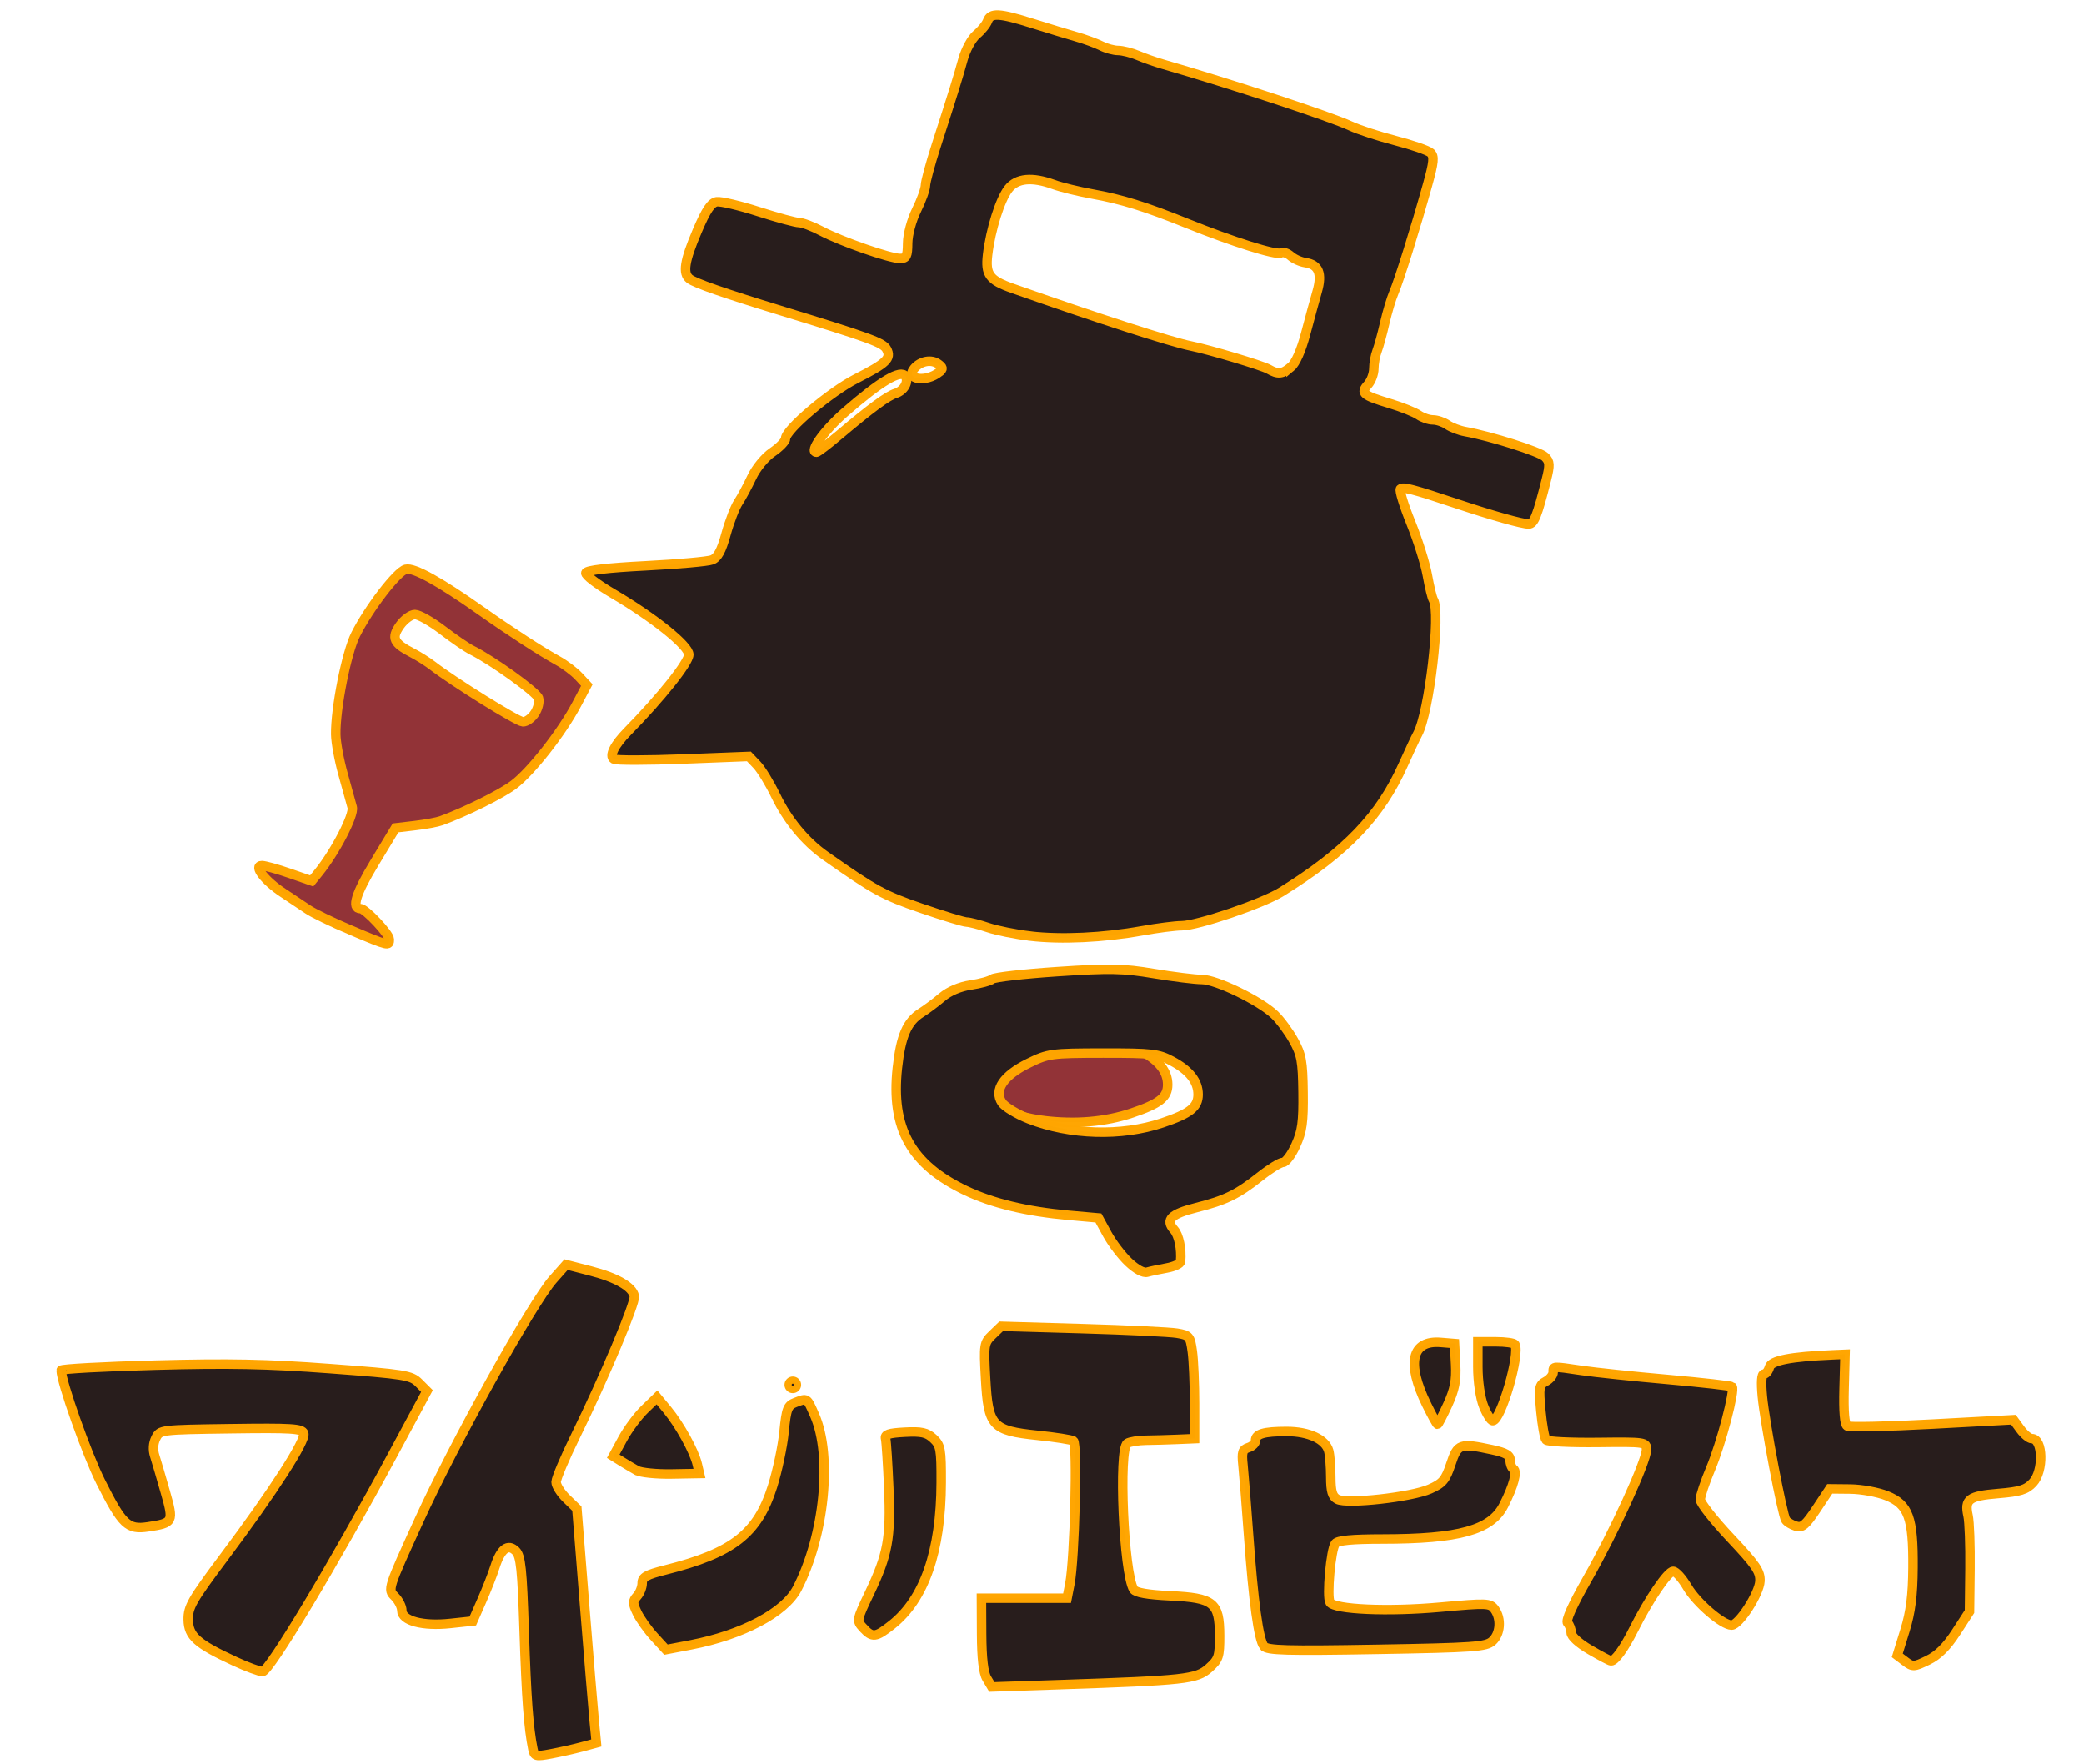 <?xml version="1.0" encoding="UTF-8" standalone="no"?>
<svg
   xmlns:dc="http://purl.org/dc/elements/1.1/"
   xmlns:cc="http://creativecommons.org/ns#"
   xmlns:rdf="http://www.w3.org/1999/02/22-rdf-syntax-ns#"
   xmlns:svg="http://www.w3.org/2000/svg"
   xmlns="http://www.w3.org/2000/svg"
   xmlns:sodipodi="http://sodipodi.sourceforge.net/DTD/sodipodi-0.dtd"
   xmlns:inkscape="http://www.inkscape.org/namespaces/inkscape"
   inkscape:export-ydpi="96"
   inkscape:export-xdpi="96"
   inkscape:export-filename="C:\Users\Admin\Desktop\ebisuke\ebisuke\public\images\logo2.png"
   width="153.73mm"
   height="130.091mm"
   viewBox="0 0 153.73 130.091"
   version="1.1"
   id="svg8"
   sodipodi:docname="logo.svg"
   inkscape:version="1.0 (4035a4fb49, 2020-05-01)">
  <defs
     id="defs2">
    <rect
       id="rect836"
       height="17.387"
       width="58.208"
       y="167.032"
       x="-72.595" />
  </defs>
  <sodipodi:namedview
     inkscape:snap-text-baseline="false"
     id="base"
     pagecolor="#ffffff"
     bordercolor="#666666"
     borderopacity="1.0"
     inkscape:pageopacity="0.0"
     inkscape:pageshadow="2"
     inkscape:zoom="0.7"
     inkscape:cx="247.9662"
     inkscape:cy="224.21875"
     inkscape:document-units="mm"
     inkscape:current-layer="g847"
     inkscape:document-rotation="0"
     showgrid="false"
     fit-margin-top="0"
     fit-margin-left="0"
     fit-margin-right="0"
     fit-margin-bottom="0"
     inkscape:window-width="1600"
     inkscape:window-height="837"
     inkscape:window-x="-8"
     inkscape:window-y="-8"
     inkscape:window-maximized="1" />
  <g
     inkscape:label="Layer 1"
     inkscape:groupmode="layer"
     id="layer1"
     transform="translate(-42.018,-66.082)">
    <g
       id="g847"
       transform="translate(2.268,-14.363)"
       inkscape:export-xdpi="96"
       inkscape:export-ydpi="96">
      <path
         style="fill:#923337;stroke:#ffa500;stroke-width:0.7;stroke-miterlimit:4;stroke-dasharray:none;stroke-opacity:0.992"
         d="m 116.692,163.097 c -2.094,-0.258 -4.782,-1.302 -5.277,-2.05 -0.612,-0.924 0.115,-2.002 1.96,-2.904 1.461,-0.715 1.68,-0.745 5.494,-0.749 3.612,-0.004 4.073,0.049 5.08,0.587 1.301,0.695 1.936,1.505 1.936,2.469 0,0.935 -0.603,1.412 -2.646,2.096 -1.968,0.659 -4.166,0.844 -6.547,0.551 z M 65.641,149.062 c -1.338,-0.565 -2.767,-1.255 -3.175,-1.534 -0.408,-0.279 -1.243,-0.835 -1.855,-1.237 -1.316,-0.864 -2.191,-1.998 -1.541,-1.998 0.221,0 1.138,0.255 2.038,0.566 l 1.636,0.566 0.503,-0.621 c 1.241,-1.533 2.635,-4.231 2.486,-4.811 -0.084,-0.327 -0.389,-1.428 -0.677,-2.447 -0.288,-1.019 -0.53,-2.337 -0.539,-2.93 -0.027,-1.911 0.792,-6.029 1.464,-7.362 0.985,-1.955 3.062,-4.658 3.702,-4.819 0.595,-0.149 2.472,0.889 5.599,3.096 2.107,1.488 4.44,3.002 5.624,3.65 0.509,0.279 1.197,0.798 1.529,1.153 l 0.603,0.646 -0.757,1.43 c -1.092,2.064 -3.371,4.971 -4.643,5.922 -0.939,0.702 -3.507,1.979 -5.331,2.65 -0.291,0.107 -1.17,0.271 -1.953,0.363 l -1.424,0.168 -1.55,2.566 c -1.384,2.291 -1.72,3.388 -1.039,3.388 0.364,0 2.129,1.875 2.129,2.262 0,0.518 -0.048,0.507 -2.829,-0.668 z m 13.561,-16.001 c 0.234,-0.357 0.354,-0.863 0.268,-1.124 -0.146,-0.442 -3.409,-2.79 -4.914,-3.536 -0.364,-0.18 -1.337,-0.846 -2.163,-1.478 -0.826,-0.633 -1.74,-1.15 -2.033,-1.15 -0.292,0 -0.789,0.361 -1.103,0.803 -0.656,0.922 -0.48,1.315 0.913,2.031 0.447,0.23 1.111,0.648 1.474,0.928 1.592,1.229 6.259,4.133 6.675,4.153 0.251,0.012 0.648,-0.27 0.882,-0.626 z"
         id="path851"
         sodipodi:nodetypes="sssccssscscsscssssssssscsssscsssccsssssssscss" />
      <path
         style="fill:#281d1c;stroke:#ffa500;stroke-width:0.7;stroke-miterlimit:4;stroke-dasharray:none;stroke-opacity:0.992"
         d="m 79.061,209.479 c -0.322,-1.582 -0.479,-3.704 -0.643,-8.697 -0.151,-4.608 -0.251,-5.561 -0.621,-5.93 -0.575,-0.575 -1.115,-0.158 -1.541,1.189 -0.169,0.534 -0.604,1.648 -0.968,2.474 l -0.66,1.503 -1.668,0.179 c -2.029,0.217 -3.567,-0.195 -3.567,-0.957 0,-0.28 -0.237,-0.745 -0.526,-1.035 -0.525,-0.525 -0.522,-0.536 1.821,-5.673 2.576,-5.65 8.334,-16.002 9.855,-17.717 l 0.963,-1.086 1.815,0.468 c 1.917,0.494 3.084,1.167 3.219,1.855 0.096,0.485 -2.233,6.027 -4.316,10.271 -0.8,1.629 -1.454,3.177 -1.454,3.439 0,0.262 0.345,0.81 0.766,1.218 l 0.766,0.741 0.56,7.011 c 0.308,3.856 0.631,7.747 0.718,8.647 l 0.158,1.636 -1.06,0.286 c -0.583,0.157 -1.61,0.388 -2.281,0.514 -1.123,0.21 -1.23,0.183 -1.335,-0.334 z m 33.485,-5.221 c -0.249,-0.417 -0.375,-1.492 -0.384,-3.272 l -0.013,-2.652 h 3.157 3.157 l 0.206,-1.058 c 0.357,-1.828 0.57,-10.355 0.264,-10.544 -0.151,-0.094 -1.345,-0.281 -2.651,-0.416 -3.341,-0.346 -3.633,-0.664 -3.826,-4.172 -0.139,-2.526 -0.121,-2.644 0.504,-3.245 l 0.648,-0.624 6.005,0.175 c 3.303,0.096 6.437,0.247 6.965,0.336 0.906,0.152 0.97,0.229 1.125,1.359 0.09,0.659 0.164,2.372 0.164,3.807 v 2.609 l -1.257,0.053 c -0.691,0.029 -1.733,0.059 -2.315,0.066 -0.582,0.007 -1.207,0.11 -1.389,0.227 -0.665,0.43 -0.266,9.587 0.47,10.777 0.148,0.239 1.019,0.392 2.685,0.472 3.227,0.154 3.647,0.492 3.654,2.934 0.004,1.555 -0.062,1.755 -0.793,2.408 -0.906,0.809 -1.736,0.901 -10.977,1.213 l -5.027,0.17 z m -55.492,-1.276 c -2.783,-1.288 -3.401,-1.841 -3.422,-3.061 -0.016,-0.941 0.277,-1.453 2.654,-4.63 3.664,-4.897 6.061,-8.626 5.869,-9.127 -0.135,-0.353 -0.869,-0.399 -5.381,-0.337 -5.174,0.071 -5.227,0.078 -5.531,0.689 -0.196,0.394 -0.226,0.872 -0.081,1.323 0.124,0.388 0.476,1.587 0.782,2.663 0.631,2.22 0.6,2.281 -1.279,2.565 -1.5,0.227 -1.898,-0.152 -3.494,-3.331 -1.015,-2.022 -2.912,-7.375 -2.912,-8.218 0,-0.104 3.125,-0.273 6.945,-0.377 5.435,-0.148 8.238,-0.092 12.89,0.256 5.529,0.414 5.987,0.487 6.549,1.049 l 0.604,0.604 -2.547,4.732 c -4.302,7.992 -9.096,15.978 -9.584,15.965 -0.241,-0.007 -1.169,-0.35 -2.061,-0.764 z m 123.24,0.013 -0.588,-0.444 0.57,-1.844 c 0.421,-1.362 0.575,-2.57 0.59,-4.622 0.027,-3.692 -0.328,-4.665 -1.935,-5.312 -0.655,-0.264 -1.869,-0.486 -2.698,-0.494 l -1.507,-0.015 -0.971,1.463 c -0.81,1.22 -1.065,1.434 -1.536,1.287 -0.31,-0.097 -0.644,-0.299 -0.74,-0.45 -0.258,-0.403 -1.544,-7.187 -1.728,-9.113 -0.101,-1.058 -0.059,-1.654 0.115,-1.654 0.15,0 0.331,-0.227 0.404,-0.505 0.13,-0.498 1.557,-0.776 4.673,-0.911 l 0.907,-0.039 -0.068,2.551 c -0.044,1.663 0.035,2.615 0.228,2.734 0.163,0.1 2.989,0.037 6.281,-0.14 l 5.986,-0.323 0.508,0.698 c 0.28,0.384 0.663,0.698 0.852,0.698 0.826,0 0.881,2.394 0.075,3.253 -0.487,0.52 -0.951,0.664 -2.557,0.796 -2.16,0.177 -2.497,0.426 -2.225,1.64 0.098,0.437 0.162,2.206 0.142,3.932 l -0.036,3.138 -0.993,1.533 c -0.688,1.062 -1.326,1.695 -2.077,2.06 -1.022,0.496 -1.119,0.501 -1.673,0.083 z m -23.258,-0.852 c -0.822,-0.479 -1.389,-0.995 -1.389,-1.264 0,-0.25 -0.116,-0.57 -0.258,-0.712 -0.167,-0.167 0.347,-1.317 1.464,-3.274 1.952,-3.42 4.35,-8.671 4.35,-9.524 0,-0.556 -0.08,-0.568 -3.597,-0.528 -1.978,0.022 -3.69,-0.061 -3.805,-0.186 -0.115,-0.125 -0.288,-1.082 -0.386,-2.128 -0.163,-1.745 -0.133,-1.925 0.365,-2.192 0.299,-0.16 0.544,-0.465 0.544,-0.678 0,-0.453 -0.087,-0.448 2.117,-0.123 0.946,0.14 3.797,0.438 6.335,0.663 2.538,0.225 4.673,0.467 4.744,0.538 0.232,0.232 -0.805,4.184 -1.584,6.037 -0.42,0.998 -0.763,2.024 -0.763,2.281 0,0.257 0.999,1.529 2.221,2.826 1.883,2 2.214,2.486 2.179,3.193 -0.046,0.925 -1.544,3.247 -2.093,3.247 -0.669,0 -2.583,-1.646 -3.262,-2.804 -0.375,-0.641 -0.846,-1.165 -1.046,-1.165 -0.396,0 -1.802,2.07 -2.915,4.291 -0.698,1.392 -1.374,2.329 -1.673,2.318 -0.086,-0.003 -0.783,-0.37 -1.546,-0.816 z m -69.023,-0.953 c -0.473,-0.516 -1.038,-1.308 -1.258,-1.761 -0.347,-0.717 -0.35,-0.877 -0.017,-1.244 0.21,-0.232 0.382,-0.666 0.382,-0.964 0,-0.447 0.303,-0.618 1.714,-0.973 4.973,-1.249 6.798,-2.672 7.9,-6.159 0.365,-1.154 0.748,-2.965 0.853,-4.024 0.169,-1.712 0.261,-1.953 0.832,-2.171 0.894,-0.34 0.846,-0.372 1.418,0.922 1.331,3.009 0.739,8.913 -1.285,12.813 -0.914,1.762 -4.05,3.419 -7.843,4.147 l -1.836,0.352 z m 44.97,0.688 c -0.388,-0.473 -0.777,-3.309 -1.139,-8.306 -0.158,-2.183 -0.341,-4.468 -0.406,-5.078 -0.099,-0.93 -0.034,-1.136 0.404,-1.275 0.287,-0.091 0.522,-0.324 0.522,-0.516 0,-0.493 0.61,-0.672 2.296,-0.672 1.634,0 2.874,0.573 3.106,1.435 0.081,0.302 0.149,1.17 0.151,1.929 0.003,1.068 0.114,1.439 0.492,1.641 0.696,0.373 5.462,-0.158 6.822,-0.759 0.943,-0.417 1.158,-0.672 1.544,-1.836 0.504,-1.517 0.666,-1.574 3.039,-1.065 1.023,0.219 1.336,0.402 1.336,0.778 0,0.27 0.11,0.56 0.245,0.643 0.299,0.185 0.016,1.242 -0.719,2.683 -0.933,1.83 -3.291,2.485 -8.952,2.487 -2.25,0.001 -3.287,0.1 -3.47,0.332 -0.331,0.42 -0.648,3.933 -0.392,4.342 0.333,0.53 4.299,0.702 8.149,0.353 3.431,-0.311 3.662,-0.303 3.994,0.151 0.51,0.698 0.431,1.814 -0.167,2.355 -0.465,0.42 -1.351,0.484 -8.535,0.608 -6.656,0.115 -8.068,0.076 -8.319,-0.23 z m -29.56,-1.352 c -0.491,-0.534 -0.484,-0.574 0.462,-2.558 1.367,-2.868 1.584,-4.051 1.428,-7.784 -0.074,-1.774 -0.179,-3.405 -0.234,-3.623 -0.078,-0.312 0.226,-0.414 1.419,-0.476 1.239,-0.065 1.626,0.021 2.106,0.468 0.534,0.498 0.586,0.792 0.578,3.254 -0.017,5.059 -1.244,8.593 -3.643,10.492 -1.189,0.941 -1.436,0.968 -2.116,0.227 z M 86.723,188.908 c -0.291,-0.163 -0.801,-0.465 -1.134,-0.673 l -0.605,-0.377 0.7,-1.287 c 0.385,-0.708 1.112,-1.684 1.614,-2.17 l 0.914,-0.883 0.765,0.926 c 0.915,1.107 1.982,3.041 2.206,3.998 l 0.162,0.69 -2.046,0.036 c -1.125,0.02 -2.284,-0.097 -2.575,-0.26 z m 58.267,-4.861 c -1.501,-3.061 -1.117,-4.759 1.036,-4.583 l 1.022,0.084 0.08,1.534 c 0.062,1.192 -0.067,1.856 -0.581,2.977 -0.363,0.793 -0.702,1.443 -0.752,1.443 -0.051,0 -0.413,-0.654 -0.805,-1.454 z m 4.204,0.126 c -0.249,-0.622 -0.426,-1.831 -0.426,-2.91 v -1.847 h 1.307 c 0.719,0 1.361,0.089 1.427,0.198 0.408,0.674 -1.029,5.622 -1.633,5.622 -0.138,0 -0.442,-0.479 -0.676,-1.064 z m -51.226,-1.582 c 0,-0.146 0.119,-0.265 0.265,-0.265 0.146,0 0.265,0.119 0.265,0.265 0,0.146 -0.119,0.265 -0.265,0.265 -0.146,0 -0.265,-0.119 -0.265,-0.265 z m 25.029,-9.048 c -0.508,-0.481 -1.215,-1.41 -1.572,-2.065 l -0.649,-1.191 -2.21,-0.198 c -3.077,-0.276 -5.622,-0.89 -7.597,-1.832 -4.016,-1.917 -5.502,-4.588 -5.022,-9.029 0.254,-2.351 0.715,-3.423 1.75,-4.074 0.397,-0.25 1.095,-0.771 1.552,-1.159 0.517,-0.439 1.315,-0.777 2.117,-0.896 0.708,-0.105 1.422,-0.303 1.587,-0.439 0.165,-0.136 2.32,-0.382 4.789,-0.546 3.897,-0.259 4.835,-0.241 7.119,0.14 1.447,0.241 3.042,0.439 3.545,0.44 1.057,0.002 4.258,1.551 5.357,2.593 0.406,0.385 1.04,1.239 1.408,1.897 0.583,1.042 0.674,1.539 0.702,3.843 0.027,2.192 -0.066,2.862 -0.539,3.903 -0.314,0.691 -0.738,1.257 -0.943,1.257 -0.204,0 -0.953,0.46 -1.663,1.022 -1.697,1.343 -2.574,1.773 -4.717,2.311 -1.886,0.474 -2.317,0.9 -1.657,1.638 0.356,0.398 0.566,1.424 0.481,2.342 -0.015,0.166 -0.475,0.38 -1.02,0.477 -0.546,0.097 -1.195,0.235 -1.444,0.308 -0.276,0.081 -0.81,-0.208 -1.374,-0.742 z m 2.487,-10.269 c 2.043,-0.684 2.646,-1.162 2.646,-2.096 0,-0.964 -0.635,-1.774 -1.936,-2.469 -1.006,-0.538 -1.468,-0.591 -5.08,-0.587 -3.814,0.005 -4.034,0.034 -5.494,0.749 -1.845,0.903 -2.572,1.98 -1.96,2.904 0.21,0.316 1.111,0.861 2.003,1.211 3.025,1.186 6.81,1.297 9.821,0.288 z m -9.737,-13.784 c -1.063,-0.124 -2.466,-0.406 -3.118,-0.627 -0.652,-0.221 -1.356,-0.403 -1.564,-0.403 -0.208,0 -1.722,-0.461 -3.364,-1.024 -2.777,-0.952 -3.463,-1.328 -7.087,-3.882 -1.466,-1.033 -2.77,-2.615 -3.638,-4.413 -0.441,-0.914 -1.068,-1.94 -1.392,-2.28 l -0.59,-0.619 -4.833,0.19 c -2.658,0.104 -4.966,0.108 -5.128,0.007 -0.37,-0.229 0.035,-1.047 1.007,-2.036 2.454,-2.497 4.52,-5.089 4.52,-5.673 0,-0.659 -2.58,-2.731 -5.634,-4.523 -1.134,-0.666 -2.018,-1.345 -1.963,-1.509 0.064,-0.194 1.619,-0.377 4.416,-0.519 2.374,-0.121 4.574,-0.318 4.889,-0.437 0.419,-0.159 0.697,-0.668 1.036,-1.897 0.255,-0.924 0.662,-1.977 0.903,-2.341 0.242,-0.364 0.692,-1.199 1.001,-1.856 0.322,-0.684 0.974,-1.475 1.527,-1.852 0.531,-0.362 0.966,-0.815 0.967,-1.008 0.003,-0.652 3.293,-3.438 5.208,-4.41 2.239,-1.137 2.608,-1.493 2.245,-2.172 -0.258,-0.482 -1.221,-0.833 -7.848,-2.86 -4.132,-1.264 -6.271,-2.007 -6.681,-2.322 -0.532,-0.409 -0.389,-1.324 0.554,-3.537 0.661,-1.552 1.025,-2.097 1.442,-2.159 0.307,-0.045 1.696,0.282 3.087,0.728 1.391,0.446 2.738,0.81 2.992,0.81 0.254,0 0.997,0.282 1.65,0.627 1.457,0.769 5.046,2.018 5.797,2.018 0.47,0 0.552,-0.164 0.559,-1.124 0.005,-0.645 0.286,-1.689 0.659,-2.447 0.358,-0.728 0.652,-1.542 0.653,-1.809 0.001,-0.267 0.354,-1.577 0.783,-2.91 1.324,-4.113 1.607,-5.024 1.984,-6.386 0.204,-0.736 0.648,-1.552 1.008,-1.852 0.354,-0.295 0.718,-0.745 0.809,-0.999 0.221,-0.62 0.869,-0.584 3.298,0.18 1.124,0.354 2.579,0.797 3.234,0.984 0.655,0.187 1.488,0.492 1.852,0.678 0.364,0.186 0.925,0.338 1.248,0.339 0.322,8.99e-4 0.977,0.166 1.455,0.367 0.478,0.201 1.286,0.485 1.795,0.632 4.961,1.428 12.446,3.89 13.891,4.57 0.582,0.274 2.07,0.76 3.307,1.08 1.237,0.32 2.406,0.724 2.598,0.898 0.287,0.26 0.246,0.685 -0.234,2.405 -0.875,3.139 -2.088,7.016 -2.473,7.91 -0.188,0.437 -0.492,1.449 -0.675,2.249 -0.183,0.8 -0.439,1.729 -0.568,2.063 -0.129,0.334 -0.235,0.92 -0.235,1.302 0,0.382 -0.2,0.915 -0.444,1.184 -0.558,0.616 -0.358,0.786 1.634,1.387 0.873,0.264 1.822,0.643 2.109,0.843 0.287,0.2 0.767,0.364 1.066,0.364 0.299,0 0.779,0.162 1.066,0.361 0.287,0.198 0.879,0.424 1.316,0.502 1.877,0.334 5.499,1.481 5.881,1.863 0.356,0.356 0.37,0.596 0.095,1.689 -0.67,2.663 -0.907,3.259 -1.298,3.259 -0.487,0 -2.692,-0.621 -5.339,-1.502 -3.182,-1.061 -3.941,-1.259 -4.123,-1.077 -0.094,0.094 0.253,1.219 0.771,2.5 0.518,1.281 1.065,3.02 1.215,3.866 0.15,0.845 0.348,1.658 0.439,1.805 0.564,0.912 -0.301,8.329 -1.154,9.894 -0.156,0.287 -0.632,1.3 -1.057,2.251 -1.703,3.811 -4.207,6.426 -9.008,9.407 -1.395,0.866 -6.185,2.49 -7.346,2.49 -0.465,0 -1.781,0.168 -2.925,0.374 -2.855,0.513 -5.943,0.66 -8.245,0.392 z m -14.111,-36.948 c 2.383,-2.01 3.575,-2.888 4.183,-3.08 0.606,-0.192 0.982,-0.84 0.727,-1.253 -0.335,-0.542 -1.836,0.347 -4.477,2.652 -1.534,1.34 -2.67,2.939 -2.086,2.939 0.089,0 0.834,-0.566 1.654,-1.258 z m 7.402,-4.648 c 0.292,-0.234 0.279,-0.34 -0.078,-0.601 -0.505,-0.37 -1.313,-0.216 -1.772,0.338 -0.678,0.817 0.883,1.039 1.85,0.264 z m 25.942,-0.378 c 0.342,-0.284 0.761,-1.231 1.083,-2.447 0.289,-1.091 0.672,-2.495 0.852,-3.12 0.382,-1.329 0.111,-1.989 -0.874,-2.13 -0.349,-0.05 -0.835,-0.27 -1.081,-0.489 -0.245,-0.219 -0.571,-0.321 -0.724,-0.227 -0.317,0.196 -3.584,-0.831 -6.899,-2.169 -3.076,-1.241 -4.831,-1.786 -7.011,-2.179 -1.019,-0.183 -2.301,-0.498 -2.85,-0.699 -1.586,-0.581 -2.715,-0.474 -3.336,0.315 -0.608,0.773 -1.317,3.015 -1.535,4.856 -0.174,1.471 0.135,1.891 1.828,2.487 6.235,2.196 11.716,3.966 13.168,4.254 1.329,0.264 5.261,1.438 5.733,1.712 0.683,0.397 1.007,0.365 1.646,-0.165 z"
         id="path849"
         sodipodi:nodetypes="ssssscssssscssssscsscssscccccssssscsssscccsssccsccsssscssssssscscscssccsssscscssssscssscsssscccssscssssssssssssssssssssscsssssssssssscsssccssccssssssscsssssssssssccssssscsscsscssscsccssccsscssssssssssscssssssssscssccsssssscssssccscscsssssscccsssssssssscsssssssssscscssssssssssssssssssssssssssssssssssssscccsssscccsccsscssssssssssss" />
    </g>
  </g>
</svg>
